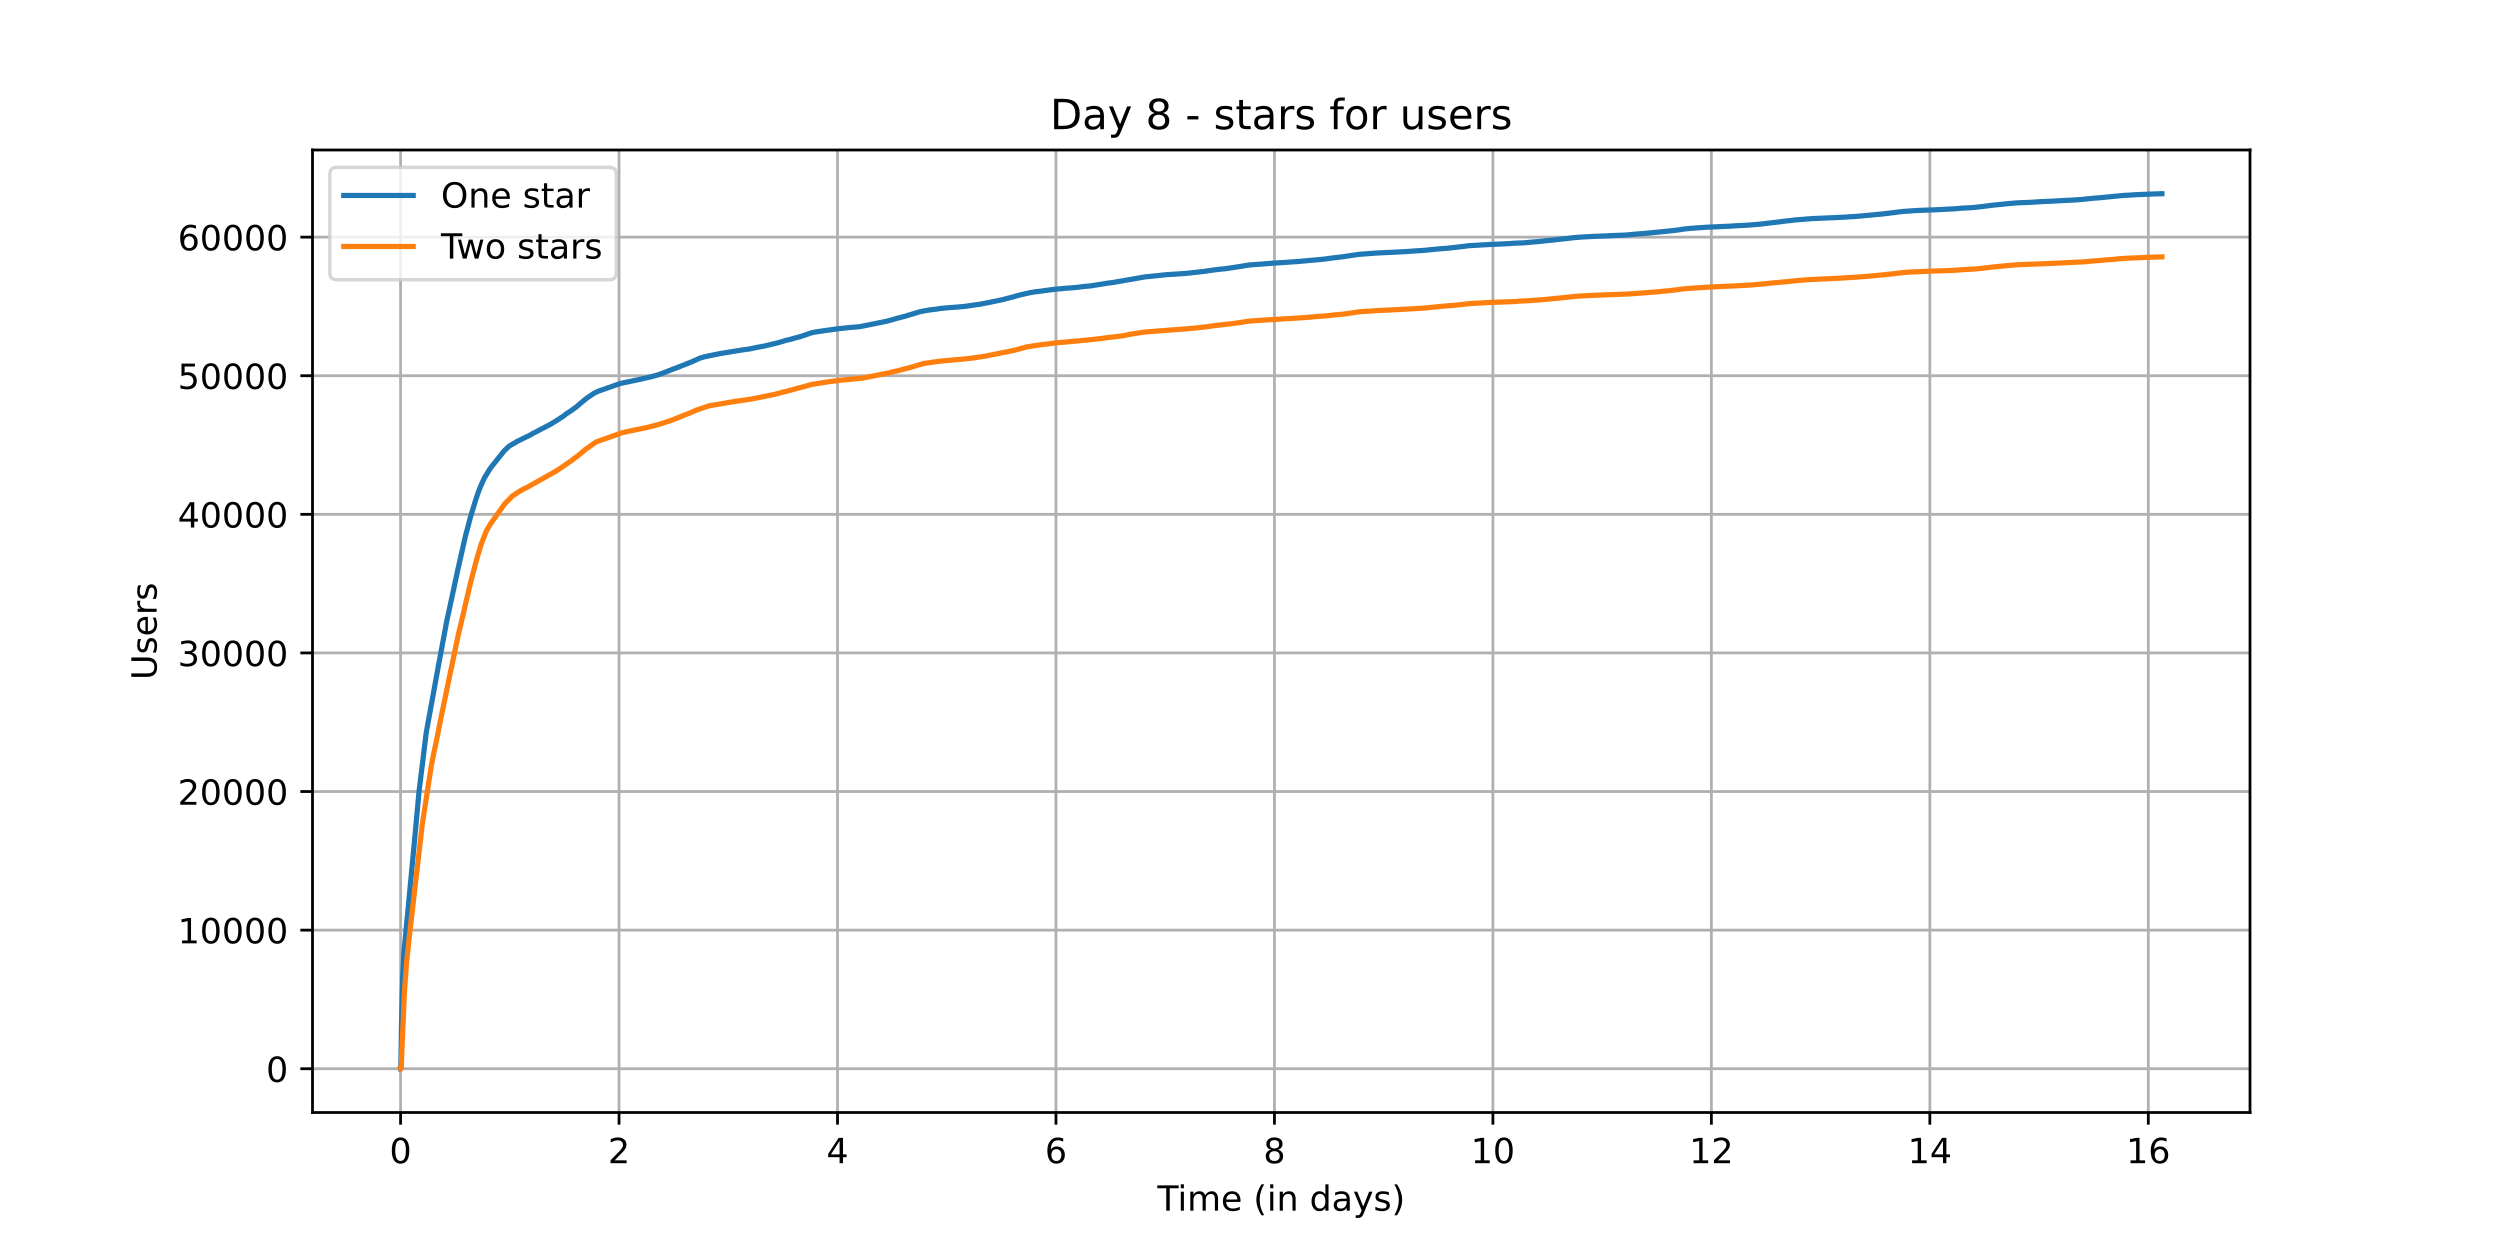 <?xml version="1.0" encoding="utf-8" standalone="no"?>
<!DOCTYPE svg PUBLIC "-//W3C//DTD SVG 1.1//EN"
  "http://www.w3.org/Graphics/SVG/1.1/DTD/svg11.dtd">
<!-- Created with matplotlib (https://matplotlib.org/) -->
<svg height="360pt" version="1.1" viewBox="0 0 720 360" width="720pt" xmlns="http://www.w3.org/2000/svg" xmlns:xlink="http://www.w3.org/1999/xlink">
 <defs>
  <style type="text/css">*{stroke-linecap:butt;stroke-linejoin:round;}</style>
 </defs>
 <g id="figure_1">
  <g id="patch_1">
   <path d="M 0 360 
L 720 360 
L 720 0 
L 0 0 
z
" style="fill:#ffffff;"/>
  </g>
  <g id="axes_1">
   <g id="patch_2">
    <path d="M 90 320.4 
L 648 320.4 
L 648 43.2 
L 90 43.2 
z
" style="fill:#ffffff;"/>
   </g>
   <g id="matplotlib.axis_1">
    <g id="xtick_1">
     <g id="line2d_1">
      <path clip-path="url(#p851e9dc8bd)" d="M 115.364 320.4 
L 115.364 43.2 
" style="fill:none;stroke:#b0b0b0;stroke-linecap:square;stroke-width:0.8;"/>
     </g>
     <g id="line2d_2">
      <defs>
       <path d="M 0 0 
L 0 3.5 
" id="mb0fa46ca83" style="stroke:#000000;stroke-width:0.8;"/>
      </defs>
      <g>
       <use style="stroke:#000000;stroke-width:0.8;" x="115.364" xlink:href="#mb0fa46ca83" y="320.4"/>
      </g>
     </g>
     <g id="text_1">
      <!-- 0 -->
      <g transform="translate(112.182 334.998)scale(0.1 -0.1)">
       <defs>
        <path d="M 31.781 66.406 
Q 24.172 66.406 20.328 58.906 
Q 16.5 51.422 16.5 36.375 
Q 16.5 21.391 20.328 13.891 
Q 24.172 6.391 31.781 6.391 
Q 39.453 6.391 43.281 13.891 
Q 47.125 21.391 47.125 36.375 
Q 47.125 51.422 43.281 58.906 
Q 39.453 66.406 31.781 66.406 
z
M 31.781 74.219 
Q 44.047 74.219 50.516 64.516 
Q 56.984 54.828 56.984 36.375 
Q 56.984 17.969 50.516 8.266 
Q 44.047 -1.422 31.781 -1.422 
Q 19.531 -1.422 13.062 8.266 
Q 6.594 17.969 6.594 36.375 
Q 6.594 54.828 13.062 64.516 
Q 19.531 74.219 31.781 74.219 
z
" id="DejaVuSans-48"/>
       </defs>
       <use xlink:href="#DejaVuSans-48"/>
      </g>
     </g>
    </g>
    <g id="xtick_2">
     <g id="line2d_3">
      <path clip-path="url(#p851e9dc8bd)" d="M 178.283 320.4 
L 178.283 43.2 
" style="fill:none;stroke:#b0b0b0;stroke-linecap:square;stroke-width:0.8;"/>
     </g>
     <g id="line2d_4">
      <g>
       <use style="stroke:#000000;stroke-width:0.8;" x="178.283" xlink:href="#mb0fa46ca83" y="320.4"/>
      </g>
     </g>
     <g id="text_2">
      <!-- 2 -->
      <g transform="translate(175.101 334.998)scale(0.1 -0.1)">
       <defs>
        <path d="M 19.188 8.297 
L 53.609 8.297 
L 53.609 0 
L 7.328 0 
L 7.328 8.297 
Q 12.938 14.109 22.625 23.891 
Q 32.328 33.688 34.812 36.531 
Q 39.547 41.844 41.422 45.531 
Q 43.312 49.219 43.312 52.781 
Q 43.312 58.594 39.234 62.25 
Q 35.156 65.922 28.609 65.922 
Q 23.969 65.922 18.812 64.312 
Q 13.672 62.703 7.812 59.422 
L 7.812 69.391 
Q 13.766 71.781 18.938 73 
Q 24.125 74.219 28.422 74.219 
Q 39.75 74.219 46.484 68.547 
Q 53.219 62.891 53.219 53.422 
Q 53.219 48.922 51.531 44.891 
Q 49.859 40.875 45.406 35.406 
Q 44.188 33.984 37.641 27.219 
Q 31.109 20.453 19.188 8.297 
z
" id="DejaVuSans-50"/>
       </defs>
       <use xlink:href="#DejaVuSans-50"/>
      </g>
     </g>
    </g>
    <g id="xtick_3">
     <g id="line2d_5">
      <path clip-path="url(#p851e9dc8bd)" d="M 241.202 320.4 
L 241.202 43.2 
" style="fill:none;stroke:#b0b0b0;stroke-linecap:square;stroke-width:0.8;"/>
     </g>
     <g id="line2d_6">
      <g>
       <use style="stroke:#000000;stroke-width:0.8;" x="241.202" xlink:href="#mb0fa46ca83" y="320.4"/>
      </g>
     </g>
     <g id="text_3">
      <!-- 4 -->
      <g transform="translate(238.02 334.998)scale(0.1 -0.1)">
       <defs>
        <path d="M 37.797 64.312 
L 12.891 25.391 
L 37.797 25.391 
z
M 35.203 72.906 
L 47.609 72.906 
L 47.609 25.391 
L 58.016 25.391 
L 58.016 17.188 
L 47.609 17.188 
L 47.609 0 
L 37.797 0 
L 37.797 17.188 
L 4.891 17.188 
L 4.891 26.703 
z
" id="DejaVuSans-52"/>
       </defs>
       <use xlink:href="#DejaVuSans-52"/>
      </g>
     </g>
    </g>
    <g id="xtick_4">
     <g id="line2d_7">
      <path clip-path="url(#p851e9dc8bd)" d="M 304.12 320.4 
L 304.12 43.2 
" style="fill:none;stroke:#b0b0b0;stroke-linecap:square;stroke-width:0.8;"/>
     </g>
     <g id="line2d_8">
      <g>
       <use style="stroke:#000000;stroke-width:0.8;" x="304.12" xlink:href="#mb0fa46ca83" y="320.4"/>
      </g>
     </g>
     <g id="text_4">
      <!-- 6 -->
      <g transform="translate(300.939 334.998)scale(0.1 -0.1)">
       <defs>
        <path d="M 33.016 40.375 
Q 26.375 40.375 22.484 35.828 
Q 18.609 31.297 18.609 23.391 
Q 18.609 15.531 22.484 10.953 
Q 26.375 6.391 33.016 6.391 
Q 39.656 6.391 43.531 10.953 
Q 47.406 15.531 47.406 23.391 
Q 47.406 31.297 43.531 35.828 
Q 39.656 40.375 33.016 40.375 
z
M 52.594 71.297 
L 52.594 62.312 
Q 48.875 64.062 45.094 64.984 
Q 41.312 65.922 37.594 65.922 
Q 27.828 65.922 22.672 59.328 
Q 17.531 52.734 16.797 39.406 
Q 19.672 43.656 24.016 45.922 
Q 28.375 48.188 33.594 48.188 
Q 44.578 48.188 50.953 41.516 
Q 57.328 34.859 57.328 23.391 
Q 57.328 12.156 50.688 5.359 
Q 44.047 -1.422 33.016 -1.422 
Q 20.359 -1.422 13.672 8.266 
Q 6.984 17.969 6.984 36.375 
Q 6.984 53.656 15.188 63.938 
Q 23.391 74.219 37.203 74.219 
Q 40.922 74.219 44.703 73.484 
Q 48.484 72.75 52.594 71.297 
z
" id="DejaVuSans-54"/>
       </defs>
       <use xlink:href="#DejaVuSans-54"/>
      </g>
     </g>
    </g>
    <g id="xtick_5">
     <g id="line2d_9">
      <path clip-path="url(#p851e9dc8bd)" d="M 367.039 320.4 
L 367.039 43.2 
" style="fill:none;stroke:#b0b0b0;stroke-linecap:square;stroke-width:0.8;"/>
     </g>
     <g id="line2d_10">
      <g>
       <use style="stroke:#000000;stroke-width:0.8;" x="367.039" xlink:href="#mb0fa46ca83" y="320.4"/>
      </g>
     </g>
     <g id="text_5">
      <!-- 8 -->
      <g transform="translate(363.858 334.998)scale(0.1 -0.1)">
       <defs>
        <path d="M 31.781 34.625 
Q 24.75 34.625 20.719 30.859 
Q 16.703 27.094 16.703 20.516 
Q 16.703 13.922 20.719 10.156 
Q 24.75 6.391 31.781 6.391 
Q 38.812 6.391 42.859 10.172 
Q 46.922 13.969 46.922 20.516 
Q 46.922 27.094 42.891 30.859 
Q 38.875 34.625 31.781 34.625 
z
M 21.922 38.812 
Q 15.578 40.375 12.031 44.719 
Q 8.5 49.078 8.5 55.328 
Q 8.5 64.062 14.719 69.141 
Q 20.953 74.219 31.781 74.219 
Q 42.672 74.219 48.875 69.141 
Q 55.078 64.062 55.078 55.328 
Q 55.078 49.078 51.531 44.719 
Q 48 40.375 41.703 38.812 
Q 48.828 37.156 52.797 32.312 
Q 56.781 27.484 56.781 20.516 
Q 56.781 9.906 50.312 4.234 
Q 43.844 -1.422 31.781 -1.422 
Q 19.734 -1.422 13.25 4.234 
Q 6.781 9.906 6.781 20.516 
Q 6.781 27.484 10.781 32.312 
Q 14.797 37.156 21.922 38.812 
z
M 18.312 54.391 
Q 18.312 48.734 21.844 45.562 
Q 25.391 42.391 31.781 42.391 
Q 38.141 42.391 41.719 45.562 
Q 45.312 48.734 45.312 54.391 
Q 45.312 60.062 41.719 63.234 
Q 38.141 66.406 31.781 66.406 
Q 25.391 66.406 21.844 63.234 
Q 18.312 60.062 18.312 54.391 
z
" id="DejaVuSans-56"/>
       </defs>
       <use xlink:href="#DejaVuSans-56"/>
      </g>
     </g>
    </g>
    <g id="xtick_6">
     <g id="line2d_11">
      <path clip-path="url(#p851e9dc8bd)" d="M 429.958 320.4 
L 429.958 43.2 
" style="fill:none;stroke:#b0b0b0;stroke-linecap:square;stroke-width:0.8;"/>
     </g>
     <g id="line2d_12">
      <g>
       <use style="stroke:#000000;stroke-width:0.8;" x="429.958" xlink:href="#mb0fa46ca83" y="320.4"/>
      </g>
     </g>
     <g id="text_6">
      <!-- 10 -->
      <g transform="translate(423.596 334.998)scale(0.1 -0.1)">
       <defs>
        <path d="M 12.406 8.297 
L 28.516 8.297 
L 28.516 63.922 
L 10.984 60.406 
L 10.984 69.391 
L 28.422 72.906 
L 38.281 72.906 
L 38.281 8.297 
L 54.391 8.297 
L 54.391 0 
L 12.406 0 
z
" id="DejaVuSans-49"/>
       </defs>
       <use xlink:href="#DejaVuSans-49"/>
       <use x="63.623" xlink:href="#DejaVuSans-48"/>
      </g>
     </g>
    </g>
    <g id="xtick_7">
     <g id="line2d_13">
      <path clip-path="url(#p851e9dc8bd)" d="M 492.877 320.4 
L 492.877 43.2 
" style="fill:none;stroke:#b0b0b0;stroke-linecap:square;stroke-width:0.8;"/>
     </g>
     <g id="line2d_14">
      <g>
       <use style="stroke:#000000;stroke-width:0.8;" x="492.877" xlink:href="#mb0fa46ca83" y="320.4"/>
      </g>
     </g>
     <g id="text_7">
      <!-- 12 -->
      <g transform="translate(486.515 334.998)scale(0.1 -0.1)">
       <use xlink:href="#DejaVuSans-49"/>
       <use x="63.623" xlink:href="#DejaVuSans-50"/>
      </g>
     </g>
    </g>
    <g id="xtick_8">
     <g id="line2d_15">
      <path clip-path="url(#p851e9dc8bd)" d="M 555.796 320.4 
L 555.796 43.2 
" style="fill:none;stroke:#b0b0b0;stroke-linecap:square;stroke-width:0.8;"/>
     </g>
     <g id="line2d_16">
      <g>
       <use style="stroke:#000000;stroke-width:0.8;" x="555.796" xlink:href="#mb0fa46ca83" y="320.4"/>
      </g>
     </g>
     <g id="text_8">
      <!-- 14 -->
      <g transform="translate(549.434 334.998)scale(0.1 -0.1)">
       <use xlink:href="#DejaVuSans-49"/>
       <use x="63.623" xlink:href="#DejaVuSans-52"/>
      </g>
     </g>
    </g>
    <g id="xtick_9">
     <g id="line2d_17">
      <path clip-path="url(#p851e9dc8bd)" d="M 618.715 320.4 
L 618.715 43.2 
" style="fill:none;stroke:#b0b0b0;stroke-linecap:square;stroke-width:0.8;"/>
     </g>
     <g id="line2d_18">
      <g>
       <use style="stroke:#000000;stroke-width:0.8;" x="618.715" xlink:href="#mb0fa46ca83" y="320.4"/>
      </g>
     </g>
     <g id="text_9">
      <!-- 16 -->
      <g transform="translate(612.353 334.998)scale(0.1 -0.1)">
       <use xlink:href="#DejaVuSans-49"/>
       <use x="63.623" xlink:href="#DejaVuSans-54"/>
      </g>
     </g>
    </g>
    <g id="text_10">
     <!-- Time (in days) -->
     <g transform="translate(333.327 348.677)scale(0.1 -0.1)">
      <defs>
       <path d="M -0.297 72.906 
L 61.375 72.906 
L 61.375 64.594 
L 35.5 64.594 
L 35.5 0 
L 25.594 0 
L 25.594 64.594 
L -0.297 64.594 
z
" id="DejaVuSans-84"/>
       <path d="M 9.422 54.688 
L 18.406 54.688 
L 18.406 0 
L 9.422 0 
z
M 9.422 75.984 
L 18.406 75.984 
L 18.406 64.594 
L 9.422 64.594 
z
" id="DejaVuSans-105"/>
       <path d="M 52 44.188 
Q 55.375 50.25 60.062 53.125 
Q 64.75 56 71.094 56 
Q 79.641 56 84.281 50.016 
Q 88.922 44.047 88.922 33.016 
L 88.922 0 
L 79.891 0 
L 79.891 32.719 
Q 79.891 40.578 77.094 44.375 
Q 74.312 48.188 68.609 48.188 
Q 61.625 48.188 57.562 43.547 
Q 53.516 38.922 53.516 30.906 
L 53.516 0 
L 44.484 0 
L 44.484 32.719 
Q 44.484 40.625 41.703 44.406 
Q 38.922 48.188 33.109 48.188 
Q 26.219 48.188 22.156 43.531 
Q 18.109 38.875 18.109 30.906 
L 18.109 0 
L 9.078 0 
L 9.078 54.688 
L 18.109 54.688 
L 18.109 46.188 
Q 21.188 51.219 25.484 53.609 
Q 29.781 56 35.688 56 
Q 41.656 56 45.828 52.969 
Q 50 49.953 52 44.188 
z
" id="DejaVuSans-109"/>
       <path d="M 56.203 29.594 
L 56.203 25.203 
L 14.891 25.203 
Q 15.484 15.922 20.484 11.062 
Q 25.484 6.203 34.422 6.203 
Q 39.594 6.203 44.453 7.469 
Q 49.312 8.734 54.109 11.281 
L 54.109 2.781 
Q 49.266 0.734 44.188 -0.344 
Q 39.109 -1.422 33.891 -1.422 
Q 20.797 -1.422 13.156 6.188 
Q 5.516 13.812 5.516 26.812 
Q 5.516 40.234 12.766 48.109 
Q 20.016 56 32.328 56 
Q 43.359 56 49.781 48.891 
Q 56.203 41.797 56.203 29.594 
z
M 47.219 32.234 
Q 47.125 39.594 43.094 43.984 
Q 39.062 48.391 32.422 48.391 
Q 24.906 48.391 20.391 44.141 
Q 15.875 39.891 15.188 32.172 
z
" id="DejaVuSans-101"/>
       <path id="DejaVuSans-32"/>
       <path d="M 31 75.875 
Q 24.469 64.656 21.281 53.656 
Q 18.109 42.672 18.109 31.391 
Q 18.109 20.125 21.312 9.062 
Q 24.516 -2 31 -13.188 
L 23.188 -13.188 
Q 15.875 -1.703 12.234 9.375 
Q 8.594 20.453 8.594 31.391 
Q 8.594 42.281 12.203 53.312 
Q 15.828 64.359 23.188 75.875 
z
" id="DejaVuSans-40"/>
       <path d="M 54.891 33.016 
L 54.891 0 
L 45.906 0 
L 45.906 32.719 
Q 45.906 40.484 42.875 44.328 
Q 39.844 48.188 33.797 48.188 
Q 26.516 48.188 22.312 43.547 
Q 18.109 38.922 18.109 30.906 
L 18.109 0 
L 9.078 0 
L 9.078 54.688 
L 18.109 54.688 
L 18.109 46.188 
Q 21.344 51.125 25.703 53.562 
Q 30.078 56 35.797 56 
Q 45.219 56 50.047 50.172 
Q 54.891 44.344 54.891 33.016 
z
" id="DejaVuSans-110"/>
       <path d="M 45.406 46.391 
L 45.406 75.984 
L 54.391 75.984 
L 54.391 0 
L 45.406 0 
L 45.406 8.203 
Q 42.578 3.328 38.25 0.953 
Q 33.938 -1.422 27.875 -1.422 
Q 17.969 -1.422 11.734 6.484 
Q 5.516 14.406 5.516 27.297 
Q 5.516 40.188 11.734 48.094 
Q 17.969 56 27.875 56 
Q 33.938 56 38.25 53.625 
Q 42.578 51.266 45.406 46.391 
z
M 14.797 27.297 
Q 14.797 17.391 18.875 11.75 
Q 22.953 6.109 30.078 6.109 
Q 37.203 6.109 41.297 11.75 
Q 45.406 17.391 45.406 27.297 
Q 45.406 37.203 41.297 42.844 
Q 37.203 48.484 30.078 48.484 
Q 22.953 48.484 18.875 42.844 
Q 14.797 37.203 14.797 27.297 
z
" id="DejaVuSans-100"/>
       <path d="M 34.281 27.484 
Q 23.391 27.484 19.188 25 
Q 14.984 22.516 14.984 16.5 
Q 14.984 11.719 18.141 8.906 
Q 21.297 6.109 26.703 6.109 
Q 34.188 6.109 38.703 11.406 
Q 43.219 16.703 43.219 25.484 
L 43.219 27.484 
z
M 52.203 31.203 
L 52.203 0 
L 43.219 0 
L 43.219 8.297 
Q 40.141 3.328 35.547 0.953 
Q 30.953 -1.422 24.312 -1.422 
Q 15.922 -1.422 10.953 3.297 
Q 6 8.016 6 15.922 
Q 6 25.141 12.172 29.828 
Q 18.359 34.516 30.609 34.516 
L 43.219 34.516 
L 43.219 35.406 
Q 43.219 41.609 39.141 45 
Q 35.062 48.391 27.688 48.391 
Q 23 48.391 18.547 47.266 
Q 14.109 46.141 10.016 43.891 
L 10.016 52.203 
Q 14.938 54.109 19.578 55.047 
Q 24.219 56 28.609 56 
Q 40.484 56 46.344 49.844 
Q 52.203 43.703 52.203 31.203 
z
" id="DejaVuSans-97"/>
       <path d="M 32.172 -5.078 
Q 28.375 -14.844 24.75 -17.812 
Q 21.141 -20.797 15.094 -20.797 
L 7.906 -20.797 
L 7.906 -13.281 
L 13.188 -13.281 
Q 16.891 -13.281 18.938 -11.516 
Q 21 -9.766 23.484 -3.219 
L 25.094 0.875 
L 2.984 54.688 
L 12.5 54.688 
L 29.594 11.922 
L 46.688 54.688 
L 56.203 54.688 
z
" id="DejaVuSans-121"/>
       <path d="M 44.281 53.078 
L 44.281 44.578 
Q 40.484 46.531 36.375 47.5 
Q 32.281 48.484 27.875 48.484 
Q 21.188 48.484 17.844 46.438 
Q 14.5 44.391 14.5 40.281 
Q 14.5 37.156 16.891 35.375 
Q 19.281 33.594 26.516 31.984 
L 29.594 31.297 
Q 39.156 29.25 43.188 25.516 
Q 47.219 21.781 47.219 15.094 
Q 47.219 7.469 41.188 3.016 
Q 35.156 -1.422 24.609 -1.422 
Q 20.219 -1.422 15.453 -0.562 
Q 10.688 0.297 5.422 2 
L 5.422 11.281 
Q 10.406 8.688 15.234 7.391 
Q 20.062 6.109 24.812 6.109 
Q 31.156 6.109 34.562 8.281 
Q 37.984 10.453 37.984 14.406 
Q 37.984 18.062 35.516 20.016 
Q 33.062 21.969 24.703 23.781 
L 21.578 24.516 
Q 13.234 26.266 9.516 29.906 
Q 5.812 33.547 5.812 39.891 
Q 5.812 47.609 11.281 51.797 
Q 16.75 56 26.812 56 
Q 31.781 56 36.172 55.266 
Q 40.578 54.547 44.281 53.078 
z
" id="DejaVuSans-115"/>
       <path d="M 8.016 75.875 
L 15.828 75.875 
Q 23.141 64.359 26.781 53.312 
Q 30.422 42.281 30.422 31.391 
Q 30.422 20.453 26.781 9.375 
Q 23.141 -1.703 15.828 -13.188 
L 8.016 -13.188 
Q 14.5 -2 17.703 9.062 
Q 20.906 20.125 20.906 31.391 
Q 20.906 42.672 17.703 53.656 
Q 14.5 64.656 8.016 75.875 
z
" id="DejaVuSans-41"/>
      </defs>
      <use xlink:href="#DejaVuSans-84"/>
      <use x="57.959" xlink:href="#DejaVuSans-105"/>
      <use x="85.742" xlink:href="#DejaVuSans-109"/>
      <use x="183.154" xlink:href="#DejaVuSans-101"/>
      <use x="244.678" xlink:href="#DejaVuSans-32"/>
      <use x="276.465" xlink:href="#DejaVuSans-40"/>
      <use x="315.479" xlink:href="#DejaVuSans-105"/>
      <use x="343.262" xlink:href="#DejaVuSans-110"/>
      <use x="406.641" xlink:href="#DejaVuSans-32"/>
      <use x="438.428" xlink:href="#DejaVuSans-100"/>
      <use x="501.904" xlink:href="#DejaVuSans-97"/>
      <use x="563.184" xlink:href="#DejaVuSans-121"/>
      <use x="622.363" xlink:href="#DejaVuSans-115"/>
      <use x="674.463" xlink:href="#DejaVuSans-41"/>
     </g>
    </g>
   </g>
   <g id="matplotlib.axis_2">
    <g id="ytick_1">
     <g id="line2d_19">
      <path clip-path="url(#p851e9dc8bd)" d="M 90 307.8 
L 648 307.8 
" style="fill:none;stroke:#b0b0b0;stroke-linecap:square;stroke-width:0.8;"/>
     </g>
     <g id="line2d_20">
      <defs>
       <path d="M 0 0 
L -3.5 0 
" id="me313f785b6" style="stroke:#000000;stroke-width:0.8;"/>
      </defs>
      <g>
       <use style="stroke:#000000;stroke-width:0.8;" x="90" xlink:href="#me313f785b6" y="307.8"/>
      </g>
     </g>
     <g id="text_11">
      <!-- 0 -->
      <g transform="translate(76.638 311.599)scale(0.1 -0.1)">
       <use xlink:href="#DejaVuSans-48"/>
      </g>
     </g>
    </g>
    <g id="ytick_2">
     <g id="line2d_21">
      <path clip-path="url(#p851e9dc8bd)" d="M 90 267.883 
L 648 267.883 
" style="fill:none;stroke:#b0b0b0;stroke-linecap:square;stroke-width:0.8;"/>
     </g>
     <g id="line2d_22">
      <g>
       <use style="stroke:#000000;stroke-width:0.8;" x="90" xlink:href="#me313f785b6" y="267.883"/>
      </g>
     </g>
     <g id="text_12">
      <!-- 10000 -->
      <g transform="translate(51.188 271.682)scale(0.1 -0.1)">
       <use xlink:href="#DejaVuSans-49"/>
       <use x="63.623" xlink:href="#DejaVuSans-48"/>
       <use x="127.246" xlink:href="#DejaVuSans-48"/>
       <use x="190.869" xlink:href="#DejaVuSans-48"/>
       <use x="254.492" xlink:href="#DejaVuSans-48"/>
      </g>
     </g>
    </g>
    <g id="ytick_3">
     <g id="line2d_23">
      <path clip-path="url(#p851e9dc8bd)" d="M 90 227.966 
L 648 227.966 
" style="fill:none;stroke:#b0b0b0;stroke-linecap:square;stroke-width:0.8;"/>
     </g>
     <g id="line2d_24">
      <g>
       <use style="stroke:#000000;stroke-width:0.8;" x="90" xlink:href="#me313f785b6" y="227.966"/>
      </g>
     </g>
     <g id="text_13">
      <!-- 20000 -->
      <g transform="translate(51.188 231.765)scale(0.1 -0.1)">
       <use xlink:href="#DejaVuSans-50"/>
       <use x="63.623" xlink:href="#DejaVuSans-48"/>
       <use x="127.246" xlink:href="#DejaVuSans-48"/>
       <use x="190.869" xlink:href="#DejaVuSans-48"/>
       <use x="254.492" xlink:href="#DejaVuSans-48"/>
      </g>
     </g>
    </g>
    <g id="ytick_4">
     <g id="line2d_25">
      <path clip-path="url(#p851e9dc8bd)" d="M 90 188.049 
L 648 188.049 
" style="fill:none;stroke:#b0b0b0;stroke-linecap:square;stroke-width:0.8;"/>
     </g>
     <g id="line2d_26">
      <g>
       <use style="stroke:#000000;stroke-width:0.8;" x="90" xlink:href="#me313f785b6" y="188.049"/>
      </g>
     </g>
     <g id="text_14">
      <!-- 30000 -->
      <g transform="translate(51.188 191.848)scale(0.1 -0.1)">
       <defs>
        <path d="M 40.578 39.312 
Q 47.656 37.797 51.625 33 
Q 55.609 28.219 55.609 21.188 
Q 55.609 10.406 48.188 4.484 
Q 40.766 -1.422 27.094 -1.422 
Q 22.516 -1.422 17.656 -0.516 
Q 12.797 0.391 7.625 2.203 
L 7.625 11.719 
Q 11.719 9.328 16.594 8.109 
Q 21.484 6.891 26.812 6.891 
Q 36.078 6.891 40.938 10.547 
Q 45.797 14.203 45.797 21.188 
Q 45.797 27.641 41.281 31.266 
Q 36.766 34.906 28.719 34.906 
L 20.219 34.906 
L 20.219 43.016 
L 29.109 43.016 
Q 36.375 43.016 40.234 45.922 
Q 44.094 48.828 44.094 54.297 
Q 44.094 59.906 40.109 62.906 
Q 36.141 65.922 28.719 65.922 
Q 24.656 65.922 20.016 65.031 
Q 15.375 64.156 9.812 62.312 
L 9.812 71.094 
Q 15.438 72.656 20.344 73.438 
Q 25.25 74.219 29.594 74.219 
Q 40.828 74.219 47.359 69.109 
Q 53.906 64.016 53.906 55.328 
Q 53.906 49.266 50.438 45.094 
Q 46.969 40.922 40.578 39.312 
z
" id="DejaVuSans-51"/>
       </defs>
       <use xlink:href="#DejaVuSans-51"/>
       <use x="63.623" xlink:href="#DejaVuSans-48"/>
       <use x="127.246" xlink:href="#DejaVuSans-48"/>
       <use x="190.869" xlink:href="#DejaVuSans-48"/>
       <use x="254.492" xlink:href="#DejaVuSans-48"/>
      </g>
     </g>
    </g>
    <g id="ytick_5">
     <g id="line2d_27">
      <path clip-path="url(#p851e9dc8bd)" d="M 90 148.132 
L 648 148.132 
" style="fill:none;stroke:#b0b0b0;stroke-linecap:square;stroke-width:0.8;"/>
     </g>
     <g id="line2d_28">
      <g>
       <use style="stroke:#000000;stroke-width:0.8;" x="90" xlink:href="#me313f785b6" y="148.132"/>
      </g>
     </g>
     <g id="text_15">
      <!-- 40000 -->
      <g transform="translate(51.188 151.931)scale(0.1 -0.1)">
       <use xlink:href="#DejaVuSans-52"/>
       <use x="63.623" xlink:href="#DejaVuSans-48"/>
       <use x="127.246" xlink:href="#DejaVuSans-48"/>
       <use x="190.869" xlink:href="#DejaVuSans-48"/>
       <use x="254.492" xlink:href="#DejaVuSans-48"/>
      </g>
     </g>
    </g>
    <g id="ytick_6">
     <g id="line2d_29">
      <path clip-path="url(#p851e9dc8bd)" d="M 90 108.215 
L 648 108.215 
" style="fill:none;stroke:#b0b0b0;stroke-linecap:square;stroke-width:0.8;"/>
     </g>
     <g id="line2d_30">
      <g>
       <use style="stroke:#000000;stroke-width:0.8;" x="90" xlink:href="#me313f785b6" y="108.215"/>
      </g>
     </g>
     <g id="text_16">
      <!-- 50000 -->
      <g transform="translate(51.188 112.014)scale(0.1 -0.1)">
       <defs>
        <path d="M 10.797 72.906 
L 49.516 72.906 
L 49.516 64.594 
L 19.828 64.594 
L 19.828 46.734 
Q 21.969 47.469 24.109 47.828 
Q 26.266 48.188 28.422 48.188 
Q 40.625 48.188 47.75 41.5 
Q 54.891 34.812 54.891 23.391 
Q 54.891 11.625 47.562 5.094 
Q 40.234 -1.422 26.906 -1.422 
Q 22.312 -1.422 17.547 -0.641 
Q 12.797 0.141 7.719 1.703 
L 7.719 11.625 
Q 12.109 9.234 16.797 8.062 
Q 21.484 6.891 26.703 6.891 
Q 35.156 6.891 40.078 11.328 
Q 45.016 15.766 45.016 23.391 
Q 45.016 31 40.078 35.438 
Q 35.156 39.891 26.703 39.891 
Q 22.75 39.891 18.812 39.016 
Q 14.891 38.141 10.797 36.281 
z
" id="DejaVuSans-53"/>
       </defs>
       <use xlink:href="#DejaVuSans-53"/>
       <use x="63.623" xlink:href="#DejaVuSans-48"/>
       <use x="127.246" xlink:href="#DejaVuSans-48"/>
       <use x="190.869" xlink:href="#DejaVuSans-48"/>
       <use x="254.492" xlink:href="#DejaVuSans-48"/>
      </g>
     </g>
    </g>
    <g id="ytick_7">
     <g id="line2d_31">
      <path clip-path="url(#p851e9dc8bd)" d="M 90 68.298 
L 648 68.298 
" style="fill:none;stroke:#b0b0b0;stroke-linecap:square;stroke-width:0.8;"/>
     </g>
     <g id="line2d_32">
      <g>
       <use style="stroke:#000000;stroke-width:0.8;" x="90" xlink:href="#me313f785b6" y="68.298"/>
      </g>
     </g>
     <g id="text_17">
      <!-- 60000 -->
      <g transform="translate(51.188 72.097)scale(0.1 -0.1)">
       <use xlink:href="#DejaVuSans-54"/>
       <use x="63.623" xlink:href="#DejaVuSans-48"/>
       <use x="127.246" xlink:href="#DejaVuSans-48"/>
       <use x="190.869" xlink:href="#DejaVuSans-48"/>
       <use x="254.492" xlink:href="#DejaVuSans-48"/>
      </g>
     </g>
    </g>
    <g id="text_18">
     <!-- Users -->
     <g transform="translate(45.108 195.801)rotate(-90)scale(0.1 -0.1)">
      <defs>
       <path d="M 8.688 72.906 
L 18.609 72.906 
L 18.609 28.609 
Q 18.609 16.891 22.844 11.734 
Q 27.094 6.594 36.625 6.594 
Q 46.094 6.594 50.344 11.734 
Q 54.594 16.891 54.594 28.609 
L 54.594 72.906 
L 64.5 72.906 
L 64.5 27.391 
Q 64.5 13.141 57.438 5.859 
Q 50.391 -1.422 36.625 -1.422 
Q 22.797 -1.422 15.734 5.859 
Q 8.688 13.141 8.688 27.391 
z
" id="DejaVuSans-85"/>
       <path d="M 41.109 46.297 
Q 39.594 47.172 37.812 47.578 
Q 36.031 48 33.891 48 
Q 26.266 48 22.188 43.047 
Q 18.109 38.094 18.109 28.812 
L 18.109 0 
L 9.078 0 
L 9.078 54.688 
L 18.109 54.688 
L 18.109 46.188 
Q 20.953 51.172 25.484 53.578 
Q 30.031 56 36.531 56 
Q 37.453 56 38.578 55.875 
Q 39.703 55.766 41.062 55.516 
z
" id="DejaVuSans-114"/>
      </defs>
      <use xlink:href="#DejaVuSans-85"/>
      <use x="73.193" xlink:href="#DejaVuSans-115"/>
      <use x="125.293" xlink:href="#DejaVuSans-101"/>
      <use x="186.816" xlink:href="#DejaVuSans-114"/>
      <use x="227.93" xlink:href="#DejaVuSans-115"/>
     </g>
    </g>
   </g>
   <g id="line2d_33">
    <path clip-path="url(#p851e9dc8bd)" d="M 115.364 307.8 
L 115.403 307.792 
L 115.447 307.189 
L 115.641 294.827 
L 115.966 281.335 
L 116.313 274.549 
L 117.048 266.658 
L 117.417 262.977 
L 119.347 242.496 
L 120.694 227.806 
L 122.752 211.041 
L 126.433 190.815 
L 126.91 188.312 
L 127.538 184.9 
L 127.884 183.103 
L 128.599 179.211 
L 129.205 176.413 
L 131.956 163.612 
L 134.122 154.076 
L 134.815 151.521 
L 135.443 149.094 
L 135.725 148.136 
L 136.266 146.368 
L 136.959 144.112 
L 137.695 141.893 
L 138.54 139.741 
L 139.557 137.546 
L 139.774 137.199 
L 141.03 135.139 
L 141.507 134.48 
L 145.167 129.886 
L 145.362 129.71 
L 145.622 129.447 
L 146.574 128.549 
L 146.791 128.409 
L 147.31 128.074 
L 147.635 127.906 
L 148.046 127.675 
L 148.328 127.519 
L 148.869 127.16 
L 149.237 126.98 
L 150.233 126.513 
L 150.536 126.333 
L 152.095 125.591 
L 152.311 125.495 
L 152.701 125.272 
L 152.918 125.168 
L 153.351 124.892 
L 153.719 124.705 
L 158.092 122.429 
L 158.418 122.266 
L 158.852 122.006 
L 161.018 120.673 
L 161.429 120.374 
L 161.603 120.27 
L 162.057 119.995 
L 162.62 119.571 
L 163.01 119.248 
L 164.028 118.573 
L 164.33 118.394 
L 164.677 118.15 
L 165.544 117.496 
L 166.215 117.025 
L 166.453 116.773 
L 168.099 115.392 
L 168.619 114.981 
L 168.987 114.674 
L 171.023 113.296 
L 171.868 112.865 
L 172.712 112.514 
L 173.059 112.406 
L 178.732 110.41 
L 179.274 110.303 
L 183.876 109.337 
L 184.615 109.181 
L 185.048 109.077 
L 185.416 108.993 
L 187.69 108.466 
L 187.928 108.395 
L 189.336 107.995 
L 190.137 107.752 
L 193.627 106.387 
L 193.887 106.287 
L 194.537 106.055 
L 199.237 104.199 
L 199.562 104.048 
L 200.819 103.473 
L 201.687 103.114 
L 203.073 102.714 
L 207.406 101.82 
L 207.623 101.792 
L 208.251 101.685 
L 212.884 100.934 
L 213.491 100.826 
L 215.959 100.479 
L 216.479 100.375 
L 217.28 100.196 
L 217.756 100.092 
L 218.384 99.98 
L 218.968 99.872 
L 219.579 99.757 
L 220.186 99.649 
L 223.304 98.898 
L 223.78 98.795 
L 225.122 98.407 
L 225.49 98.308 
L 226.161 98.06 
L 226.616 97.952 
L 227.287 97.825 
L 228.413 97.509 
L 229.777 97.122 
L 230.254 97.018 
L 233.676 95.865 
L 234.131 95.765 
L 234.542 95.665 
L 238.051 95.134 
L 238.896 95.03 
L 239.416 94.955 
L 240.13 94.847 
L 241.948 94.619 
L 243.009 94.512 
L 243.464 94.46 
L 244.416 94.356 
L 244.871 94.304 
L 246.235 94.2 
L 246.603 94.176 
L 247.688 94.068 
L 254.595 92.675 
L 255.395 92.496 
L 256.868 92.116 
L 258.557 91.606 
L 259.076 91.498 
L 260.245 91.174 
L 260.657 91.075 
L 261.198 90.903 
L 261.522 90.795 
L 262.562 90.504 
L 262.865 90.412 
L 263.817 90.125 
L 264.316 89.969 
L 264.618 89.861 
L 265.485 89.662 
L 266.026 89.558 
L 266.372 89.494 
L 267.065 89.386 
L 267.715 89.266 
L 268.602 89.159 
L 269.078 89.099 
L 269.923 88.995 
L 270.161 88.947 
L 270.832 88.839 
L 272.088 88.72 
L 273.194 88.612 
L 274.125 88.548 
L 275.684 88.44 
L 276.983 88.312 
L 278.13 88.205 
L 281.183 87.758 
L 281.962 87.65 
L 282.482 87.578 
L 282.893 87.478 
L 283.218 87.426 
L 283.781 87.322 
L 284.517 87.167 
L 285.123 87.059 
L 289 86.245 
L 289.541 86.073 
L 291.208 85.666 
L 291.489 85.59 
L 292.485 85.299 
L 293.741 84.955 
L 296.166 84.401 
L 296.946 84.229 
L 297.66 84.125 
L 298.007 84.057 
L 299.024 83.949 
L 299.544 83.878 
L 302.077 83.526 
L 302.9 83.419 
L 303.311 83.379 
L 304.134 83.275 
L 304.545 83.235 
L 305.887 83.131 
L 306.385 83.059 
L 307.836 82.952 
L 308.745 82.892 
L 309.936 82.784 
L 310.391 82.736 
L 312.339 82.485 
L 313.682 82.381 
L 314.137 82.329 
L 319.032 81.542 
L 319.942 81.435 
L 320.419 81.375 
L 329.926 79.718 
L 331.138 79.61 
L 331.615 79.555 
L 332.654 79.447 
L 333.845 79.335 
L 334.797 79.227 
L 336.141 79.092 
L 337.959 78.984 
L 338.892 78.924 
L 340.411 78.816 
L 340.735 78.808 
L 341.927 78.7 
L 343.464 78.529 
L 344.373 78.425 
L 344.785 78.385 
L 345.672 78.277 
L 347.166 78.11 
L 347.751 78.002 
L 350.089 77.679 
L 351.064 77.575 
L 351.561 77.507 
L 352.73 77.411 
L 352.947 77.375 
L 353.619 77.271 
L 353.9 77.235 
L 354.723 77.128 
L 359.77 76.317 
L 361.134 76.21 
L 362.152 76.134 
L 363.711 76.026 
L 364.794 75.938 
L 366.136 75.83 
L 367.11 75.758 
L 368.778 75.651 
L 369.6 75.611 
L 371.094 75.503 
L 372.112 75.423 
L 373.844 75.323 
L 374.147 75.283 
L 375.402 75.18 
L 375.835 75.136 
L 376.94 75.028 
L 378.066 74.928 
L 379.322 74.82 
L 380.578 74.701 
L 381.553 74.601 
L 381.856 74.553 
L 382.7 74.453 
L 383.025 74.397 
L 383.761 74.29 
L 385.191 74.138 
L 386.057 74.038 
L 386.296 73.99 
L 387.206 73.882 
L 387.834 73.771 
L 388.679 73.667 
L 389.025 73.595 
L 391.602 73.228 
L 393.205 73.12 
L 394.288 73.028 
L 395.826 72.92 
L 396.713 72.865 
L 398.705 72.761 
L 399.073 72.741 
L 401.521 72.633 
L 402.344 72.589 
L 404.423 72.481 
L 404.813 72.453 
L 405.657 72.409 
L 407.108 72.302 
L 407.368 72.274 
L 409.252 72.166 
L 410.248 72.094 
L 411.417 71.986 
L 411.958 71.907 
L 413.128 71.803 
L 413.582 71.751 
L 414.838 71.643 
L 415.768 71.579 
L 417.046 71.471 
L 418.649 71.288 
L 419.689 71.18 
L 421.422 70.972 
L 422.332 70.865 
L 422.917 70.765 
L 423.783 70.717 
L 425.775 70.609 
L 426.749 70.541 
L 428.568 70.438 
L 428.936 70.418 
L 429.78 70.374 
L 432.443 70.27 
L 432.703 70.254 
L 434.89 70.146 
L 436.059 70.042 
L 438.917 69.935 
L 440.13 69.819 
L 441.428 69.711 
L 442.554 69.611 
L 443.68 69.504 
L 445.174 69.336 
L 446.321 69.228 
L 447.664 69.088 
L 448.596 68.981 
L 449.116 68.909 
L 450.328 68.793 
L 451.368 68.685 
L 453.383 68.43 
L 454.856 68.322 
L 455.874 68.242 
L 458.061 68.134 
L 458.905 68.09 
L 461.417 67.983 
L 462.196 67.951 
L 464.752 67.827 
L 467.847 67.719 
L 468.952 67.627 
L 470.164 67.52 
L 470.64 67.46 
L 472.004 67.352 
L 473.022 67.276 
L 474.278 67.168 
L 475.49 67.057 
L 476.443 66.949 
L 477.786 66.813 
L 478.955 66.709 
L 479.409 66.657 
L 480.47 66.55 
L 481.878 66.402 
L 482.787 66.294 
L 483.285 66.222 
L 484.043 66.119 
L 484.259 66.055 
L 485.125 65.947 
L 486.511 65.803 
L 487.918 65.695 
L 489.022 65.6 
L 490.841 65.492 
L 491.794 65.424 
L 494.414 65.316 
L 495.279 65.264 
L 497.986 65.157 
L 499.003 65.077 
L 500.995 64.969 
L 501.796 64.933 
L 503.572 64.825 
L 504.546 64.753 
L 505.802 64.646 
L 506.884 64.554 
L 507.858 64.45 
L 508.356 64.382 
L 510.175 64.163 
L 511.15 64.055 
L 512.839 63.851 
L 513.51 63.743 
L 515.004 63.576 
L 516.108 63.472 
L 516.671 63.38 
L 517.818 63.276 
L 519.356 63.169 
L 520.59 63.049 
L 522.3 62.941 
L 523.101 62.905 
L 525.613 62.797 
L 525.981 62.773 
L 528.882 62.67 
L 529.185 62.63 
L 531.655 62.522 
L 532.131 62.458 
L 534.339 62.35 
L 534.794 62.302 
L 536.136 62.195 
L 537.522 62.047 
L 538.907 61.939 
L 540.401 61.776 
L 541.787 61.668 
L 542.285 61.604 
L 544.018 61.396 
L 544.927 61.289 
L 547.072 61.009 
L 547.981 60.901 
L 548.891 60.846 
L 550.363 60.742 
L 550.775 60.706 
L 552.659 60.598 
L 553.439 60.566 
L 556.383 60.458 
L 557.098 60.438 
L 559.133 60.331 
L 560.02 60.275 
L 562.466 60.167 
L 563.549 60.079 
L 564.783 59.971 
L 565.194 59.935 
L 567.597 59.828 
L 568.875 59.704 
L 569.849 59.596 
L 571.408 59.42 
L 572.188 59.313 
L 574.093 59.077 
L 575.111 58.973 
L 575.566 58.926 
L 576.887 58.818 
L 577.429 58.73 
L 578.576 58.626 
L 578.966 58.594 
L 580.201 58.486 
L 581.24 58.407 
L 584.272 58.299 
L 585.138 58.247 
L 586.87 58.139 
L 587.779 58.079 
L 590.269 57.971 
L 591.156 57.92 
L 591.979 57.88 
L 593.928 57.772 
L 594.794 57.724 
L 597.194 57.616 
L 598.211 57.54 
L 599.683 57.441 
L 600.008 57.381 
L 601.134 57.273 
L 601.61 57.217 
L 602.866 57.097 
L 604.229 56.99 
L 605.334 56.898 
L 606.287 56.794 
L 606.741 56.742 
L 607.976 56.634 
L 609.189 56.519 
L 610.294 56.415 
L 610.77 56.351 
L 612.243 56.243 
L 612.936 56.227 
L 614.344 56.119 
L 615.232 56.067 
L 617.83 55.96 
L 618.588 55.932 
L 621.338 55.824 
L 622.03 55.808 
L 622.636 55.8 
L 622.636 55.8 
" style="fill:none;stroke:#1f77b4;stroke-linecap:square;stroke-width:1.5;"/>
   </g>
   <g id="line2d_34">
    <path clip-path="url(#p851e9dc8bd)" d="M 115.364 307.8 
L 115.49 307.724 
L 115.576 306.838 
L 115.836 300.387 
L 116.507 285.199 
L 117.092 277.283 
L 117.806 270.438 
L 121.648 237.155 
L 124.225 220.49 
L 124.874 217.208 
L 125.307 215.141 
L 125.589 213.831 
L 125.762 212.989 
L 126.433 209.584 
L 126.78 207.82 
L 127.386 204.814 
L 127.516 204.279 
L 127.927 202.263 
L 129.877 192.843 
L 130.05 192.16 
L 130.527 189.789 
L 131.393 185.61 
L 132.043 182.576 
L 132.562 180.461 
L 135.465 168.007 
L 136.699 163.261 
L 137.175 161.504 
L 137.435 160.53 
L 138.648 156.511 
L 140.099 152.842 
L 141.29 150.846 
L 141.442 150.651 
L 145.34 145.142 
L 147.613 142.807 
L 148.891 141.989 
L 149.151 141.793 
L 150.277 141.095 
L 150.515 140.995 
L 151.099 140.687 
L 151.554 140.496 
L 160.109 135.69 
L 160.455 135.462 
L 160.715 135.303 
L 161.018 135.079 
L 161.191 134.971 
L 163.161 133.642 
L 163.832 133.155 
L 164.287 132.88 
L 164.59 132.66 
L 165.045 132.313 
L 165.24 132.125 
L 165.89 131.67 
L 166.064 131.543 
L 166.323 131.367 
L 166.54 131.175 
L 168.013 129.95 
L 168.468 129.531 
L 171.629 127.315 
L 171.911 127.212 
L 172.301 127.06 
L 179.079 124.657 
L 179.556 124.557 
L 180.01 124.425 
L 180.552 124.318 
L 180.964 124.214 
L 181.658 124.074 
L 185.979 123.196 
L 186.283 123.108 
L 186.737 123.012 
L 187.019 122.932 
L 187.474 122.825 
L 187.842 122.741 
L 189.141 122.394 
L 189.444 122.302 
L 189.855 122.198 
L 192.435 121.356 
L 193.15 121.116 
L 193.735 120.921 
L 194.19 120.737 
L 194.515 120.585 
L 195.078 120.378 
L 195.533 120.178 
L 199.627 118.546 
L 199.996 118.354 
L 200.386 118.17 
L 204.091 116.909 
L 204.633 116.801 
L 211.737 115.592 
L 212.516 115.488 
L 212.993 115.432 
L 216.457 114.909 
L 217.041 114.805 
L 217.301 114.741 
L 223.282 113.532 
L 223.542 113.432 
L 224.04 113.324 
L 225.274 112.985 
L 225.685 112.881 
L 226.638 112.65 
L 227.071 112.542 
L 228.132 112.263 
L 228.5 112.159 
L 229.734 111.824 
L 230.146 111.716 
L 231.337 111.388 
L 231.727 111.301 
L 232.702 111.009 
L 233.806 110.714 
L 238.744 109.923 
L 239.718 109.816 
L 241.992 109.512 
L 243.182 109.405 
L 243.637 109.357 
L 244.568 109.253 
L 244.849 109.225 
L 246.105 109.121 
L 246.408 109.077 
L 246.798 109.045 
L 247.991 108.938 
L 248.446 108.89 
L 256.262 107.329 
L 256.846 107.129 
L 257.388 107.025 
L 258.102 106.874 
L 258.6 106.774 
L 259.033 106.65 
L 259.401 106.542 
L 260.483 106.263 
L 262.085 105.868 
L 262.28 105.784 
L 263.233 105.501 
L 263.709 105.353 
L 264.077 105.245 
L 265.333 104.902 
L 265.852 104.738 
L 266.459 104.63 
L 266.783 104.575 
L 269.706 104.151 
L 270.572 104.044 
L 271.936 103.9 
L 273.151 103.792 
L 274.233 103.7 
L 275.381 103.597 
L 275.64 103.577 
L 276.875 103.469 
L 277.329 103.413 
L 278.498 103.305 
L 279.948 103.146 
L 280.642 103.038 
L 284.387 102.463 
L 284.82 102.355 
L 292.074 100.902 
L 292.399 100.798 
L 292.767 100.703 
L 293.027 100.643 
L 293.395 100.539 
L 293.806 100.427 
L 294.261 100.319 
L 295.69 99.912 
L 299.587 99.31 
L 300.475 99.202 
L 300.799 99.15 
L 301.882 99.046 
L 302.423 98.962 
L 304.437 98.707 
L 305.779 98.599 
L 306.818 98.519 
L 307.814 98.411 
L 309.005 98.304 
L 310.304 98.196 
L 311.712 98.048 
L 312.903 97.944 
L 313.314 97.908 
L 314.158 97.809 
L 314.418 97.785 
L 315.503 97.685 
L 315.806 97.633 
L 316.759 97.533 
L 317.062 97.493 
L 317.82 97.39 
L 318.361 97.306 
L 319.098 97.198 
L 319.596 97.13 
L 320.808 97.022 
L 322.584 96.803 
L 323.45 96.695 
L 324.165 96.547 
L 324.663 96.443 
L 325.074 96.336 
L 328.994 95.717 
L 329.99 95.609 
L 331.138 95.509 
L 332.589 95.402 
L 333.867 95.278 
L 335.642 95.17 
L 336.877 95.054 
L 338.502 94.947 
L 338.957 94.895 
L 339.759 94.855 
L 341.277 94.751 
L 341.775 94.687 
L 342.879 94.587 
L 343.139 94.567 
L 344.157 94.488 
L 345.045 94.384 
L 345.586 94.3 
L 346.668 94.212 
L 347.469 94.104 
L 350.089 93.737 
L 351.042 93.629 
L 352.687 93.438 
L 353.791 93.33 
L 355.632 93.106 
L 356.391 92.999 
L 359.726 92.492 
L 361.156 92.384 
L 362.022 92.332 
L 363.495 92.224 
L 363.906 92.188 
L 364.751 92.144 
L 366.439 92.037 
L 367.262 91.997 
L 368.886 91.889 
L 369.145 91.865 
L 371.267 91.757 
L 372.177 91.701 
L 373.714 91.598 
L 373.974 91.574 
L 375.706 91.466 
L 376.139 91.418 
L 377.546 91.314 
L 377.98 91.27 
L 379.171 91.158 
L 380.751 91.051 
L 381.791 90.971 
L 382.765 90.867 
L 383.047 90.835 
L 384.433 90.687 
L 385.689 90.58 
L 386.816 90.48 
L 387.617 90.372 
L 391.147 89.837 
L 392.317 89.729 
L 393.248 89.67 
L 394.981 89.57 
L 395.241 89.542 
L 396.865 89.434 
L 397.666 89.398 
L 400.156 89.29 
L 401.13 89.223 
L 403.536 89.115 
L 404.51 89.047 
L 406.523 88.943 
L 406.87 88.931 
L 408.58 88.823 
L 409.425 88.779 
L 410.789 88.672 
L 412.197 88.52 
L 413.279 88.416 
L 413.712 88.368 
L 414.903 88.264 
L 415.379 88.209 
L 416.657 88.101 
L 417.696 88.017 
L 419.126 87.909 
L 420.815 87.71 
L 421.856 87.606 
L 422.159 87.566 
L 423.589 87.41 
L 425.71 87.302 
L 426.598 87.247 
L 428.568 87.139 
L 429.391 87.099 
L 432.378 86.991 
L 433.179 86.955 
L 436.318 86.847 
L 437.639 86.716 
L 440.13 86.608 
L 441.212 86.516 
L 442.965 86.408 
L 444.07 86.317 
L 445.282 86.209 
L 446.386 86.113 
L 447.23 86.005 
L 447.642 85.969 
L 448.942 85.865 
L 449.397 85.814 
L 450.848 85.658 
L 451.888 85.554 
L 452.365 85.494 
L 453.361 85.386 
L 453.817 85.335 
L 455.765 85.231 
L 456.199 85.187 
L 458.364 85.079 
L 459.122 85.051 
L 461.677 84.947 
L 462.023 84.931 
L 464.73 84.824 
L 465.401 84.812 
L 468.021 84.704 
L 468.822 84.668 
L 470.554 84.56 
L 470.944 84.532 
L 472.459 84.424 
L 473.368 84.365 
L 474.516 84.257 
L 475.62 84.165 
L 477.136 84.061 
L 477.548 84.025 
L 478.522 83.918 
L 479.691 83.814 
L 480.795 83.706 
L 482.441 83.514 
L 483.264 83.411 
L 483.805 83.327 
L 484.714 83.219 
L 485.97 83.095 
L 487.507 82.991 
L 487.897 82.96 
L 489.585 82.852 
L 490.452 82.804 
L 491.989 82.696 
L 492.941 82.632 
L 495.344 82.524 
L 496.167 82.485 
L 498.873 82.377 
L 499.696 82.337 
L 501.623 82.229 
L 502.511 82.177 
L 504.546 82.073 
L 505.001 82.025 
L 506.213 81.918 
L 507.317 81.822 
L 508.313 81.714 
L 508.746 81.67 
L 509.764 81.562 
L 510.933 81.455 
L 511.994 81.355 
L 512.254 81.327 
L 513.445 81.219 
L 514.593 81.119 
L 515.589 81.012 
L 516.779 80.9 
L 517.602 80.792 
L 518.598 80.72 
L 519.919 80.612 
L 520.979 80.525 
L 523.361 80.421 
L 523.772 80.385 
L 526.652 80.277 
L 527.561 80.221 
L 529.964 80.113 
L 530.873 80.054 
L 532.434 79.946 
L 533.257 79.906 
L 534.946 79.802 
L 535.249 79.754 
L 536.071 79.714 
L 537.457 79.61 
L 537.911 79.559 
L 539.102 79.451 
L 540.206 79.359 
L 541.31 79.251 
L 542.653 79.116 
L 543.628 79.016 
L 543.844 78.984 
L 545.036 78.872 
L 545.946 78.768 
L 546.422 78.708 
L 548.241 78.489 
L 549.649 78.381 
L 550.537 78.325 
L 553.265 78.221 
L 553.655 78.193 
L 555.842 78.086 
L 556.188 78.074 
L 560.085 77.966 
L 560.865 77.934 
L 563.333 77.826 
L 563.787 77.77 
L 565.324 77.663 
L 566.212 77.611 
L 567.099 77.559 
L 568.94 77.451 
L 570.152 77.335 
L 571.3 77.231 
L 571.625 77.176 
L 572.578 77.068 
L 572.881 77.02 
L 574.375 76.856 
L 575.566 76.748 
L 576.995 76.597 
L 578.143 76.489 
L 578.533 76.461 
L 579.703 76.357 
L 581.219 76.249 
L 582.063 76.202 
L 584.922 76.094 
L 585.723 76.058 
L 588.97 75.95 
L 589.836 75.902 
L 592.131 75.794 
L 592.824 75.778 
L 594.902 75.671 
L 595.704 75.635 
L 597.648 75.531 
L 597.995 75.519 
L 600.181 75.411 
L 601.523 75.276 
L 602.649 75.168 
L 603.58 75.108 
L 605.096 75 
L 606.481 74.852 
L 608.041 74.745 
L 609.145 74.649 
L 610.055 74.541 
L 611.008 74.477 
L 612.697 74.369 
L 613.477 74.337 
L 615.817 74.23 
L 616.618 74.194 
L 619.107 74.086 
L 619.865 74.058 
L 622.636 73.986 
L 622.636 73.986 
" style="fill:none;stroke:#ff7f0e;stroke-linecap:square;stroke-width:1.5;"/>
   </g>
   <g id="patch_3">
    <path d="M 90 320.4 
L 90 43.2 
" style="fill:none;stroke:#000000;stroke-linecap:square;stroke-linejoin:miter;stroke-width:0.8;"/>
   </g>
   <g id="patch_4">
    <path d="M 648 320.4 
L 648 43.2 
" style="fill:none;stroke:#000000;stroke-linecap:square;stroke-linejoin:miter;stroke-width:0.8;"/>
   </g>
   <g id="patch_5">
    <path d="M 90 320.4 
L 648 320.4 
" style="fill:none;stroke:#000000;stroke-linecap:square;stroke-linejoin:miter;stroke-width:0.8;"/>
   </g>
   <g id="patch_6">
    <path d="M 90 43.2 
L 648 43.2 
" style="fill:none;stroke:#000000;stroke-linecap:square;stroke-linejoin:miter;stroke-width:0.8;"/>
   </g>
   <g id="text_19">
    <!-- Day 8 - stars for users -->
    <g transform="translate(302.426 37.2)scale(0.12 -0.12)">
     <defs>
      <path d="M 19.672 64.797 
L 19.672 8.109 
L 31.594 8.109 
Q 46.688 8.109 53.688 14.938 
Q 60.688 21.781 60.688 36.531 
Q 60.688 51.172 53.688 57.984 
Q 46.688 64.797 31.594 64.797 
z
M 9.812 72.906 
L 30.078 72.906 
Q 51.266 72.906 61.172 64.094 
Q 71.094 55.281 71.094 36.531 
Q 71.094 17.672 61.125 8.828 
Q 51.172 0 30.078 0 
L 9.812 0 
z
" id="DejaVuSans-68"/>
      <path d="M 4.891 31.391 
L 31.203 31.391 
L 31.203 23.391 
L 4.891 23.391 
z
" id="DejaVuSans-45"/>
      <path d="M 18.312 70.219 
L 18.312 54.688 
L 36.812 54.688 
L 36.812 47.703 
L 18.312 47.703 
L 18.312 18.016 
Q 18.312 11.328 20.141 9.422 
Q 21.969 7.516 27.594 7.516 
L 36.812 7.516 
L 36.812 0 
L 27.594 0 
Q 17.188 0 13.234 3.875 
Q 9.281 7.766 9.281 18.016 
L 9.281 47.703 
L 2.688 47.703 
L 2.688 54.688 
L 9.281 54.688 
L 9.281 70.219 
z
" id="DejaVuSans-116"/>
      <path d="M 37.109 75.984 
L 37.109 68.5 
L 28.516 68.5 
Q 23.688 68.5 21.797 66.547 
Q 19.922 64.594 19.922 59.516 
L 19.922 54.688 
L 34.719 54.688 
L 34.719 47.703 
L 19.922 47.703 
L 19.922 0 
L 10.891 0 
L 10.891 47.703 
L 2.297 47.703 
L 2.297 54.688 
L 10.891 54.688 
L 10.891 58.5 
Q 10.891 67.625 15.141 71.797 
Q 19.391 75.984 28.609 75.984 
z
" id="DejaVuSans-102"/>
      <path d="M 30.609 48.391 
Q 23.391 48.391 19.188 42.75 
Q 14.984 37.109 14.984 27.297 
Q 14.984 17.484 19.156 11.844 
Q 23.344 6.203 30.609 6.203 
Q 37.797 6.203 41.984 11.859 
Q 46.188 17.531 46.188 27.297 
Q 46.188 37.016 41.984 42.703 
Q 37.797 48.391 30.609 48.391 
z
M 30.609 56 
Q 42.328 56 49.016 48.375 
Q 55.719 40.766 55.719 27.297 
Q 55.719 13.875 49.016 6.219 
Q 42.328 -1.422 30.609 -1.422 
Q 18.844 -1.422 12.172 6.219 
Q 5.516 13.875 5.516 27.297 
Q 5.516 40.766 12.172 48.375 
Q 18.844 56 30.609 56 
z
" id="DejaVuSans-111"/>
      <path d="M 8.5 21.578 
L 8.5 54.688 
L 17.484 54.688 
L 17.484 21.922 
Q 17.484 14.156 20.5 10.266 
Q 23.531 6.391 29.594 6.391 
Q 36.859 6.391 41.078 11.031 
Q 45.312 15.672 45.312 23.688 
L 45.312 54.688 
L 54.297 54.688 
L 54.297 0 
L 45.312 0 
L 45.312 8.406 
Q 42.047 3.422 37.719 1 
Q 33.406 -1.422 27.688 -1.422 
Q 18.266 -1.422 13.375 4.438 
Q 8.5 10.297 8.5 21.578 
z
M 31.109 56 
z
" id="DejaVuSans-117"/>
     </defs>
     <use xlink:href="#DejaVuSans-68"/>
     <use x="77.002" xlink:href="#DejaVuSans-97"/>
     <use x="138.281" xlink:href="#DejaVuSans-121"/>
     <use x="197.461" xlink:href="#DejaVuSans-32"/>
     <use x="229.248" xlink:href="#DejaVuSans-56"/>
     <use x="292.871" xlink:href="#DejaVuSans-32"/>
     <use x="324.658" xlink:href="#DejaVuSans-45"/>
     <use x="360.742" xlink:href="#DejaVuSans-32"/>
     <use x="392.529" xlink:href="#DejaVuSans-115"/>
     <use x="444.629" xlink:href="#DejaVuSans-116"/>
     <use x="483.838" xlink:href="#DejaVuSans-97"/>
     <use x="545.117" xlink:href="#DejaVuSans-114"/>
     <use x="586.23" xlink:href="#DejaVuSans-115"/>
     <use x="638.33" xlink:href="#DejaVuSans-32"/>
     <use x="670.117" xlink:href="#DejaVuSans-102"/>
     <use x="705.322" xlink:href="#DejaVuSans-111"/>
     <use x="766.504" xlink:href="#DejaVuSans-114"/>
     <use x="807.617" xlink:href="#DejaVuSans-32"/>
     <use x="839.404" xlink:href="#DejaVuSans-117"/>
     <use x="902.783" xlink:href="#DejaVuSans-115"/>
     <use x="954.883" xlink:href="#DejaVuSans-101"/>
     <use x="1016.406" xlink:href="#DejaVuSans-114"/>
     <use x="1057.52" xlink:href="#DejaVuSans-115"/>
    </g>
   </g>
   <g id="legend_1">
    <g id="patch_7">
     <path d="M 97 80.556 
L 175.511 80.556 
Q 177.511 80.556 177.511 78.556 
L 177.511 50.2 
Q 177.511 48.2 175.511 48.2 
L 97 48.2 
Q 95 48.2 95 50.2 
L 95 78.556 
Q 95 80.556 97 80.556 
z
" style="fill:#ffffff;opacity:0.8;stroke:#cccccc;stroke-linejoin:miter;"/>
    </g>
    <g id="line2d_35">
     <path d="M 99 56.298 
L 119 56.298 
" style="fill:none;stroke:#1f77b4;stroke-linecap:square;stroke-width:1.5;"/>
    </g>
    <g id="line2d_36"/>
    <g id="text_20">
     <!-- One star -->
     <g transform="translate(127 59.798)scale(0.1 -0.1)">
      <defs>
       <path d="M 39.406 66.219 
Q 28.656 66.219 22.328 58.203 
Q 16.016 50.203 16.016 36.375 
Q 16.016 22.609 22.328 14.594 
Q 28.656 6.594 39.406 6.594 
Q 50.141 6.594 56.422 14.594 
Q 62.703 22.609 62.703 36.375 
Q 62.703 50.203 56.422 58.203 
Q 50.141 66.219 39.406 66.219 
z
M 39.406 74.219 
Q 54.734 74.219 63.906 63.938 
Q 73.094 53.656 73.094 36.375 
Q 73.094 19.141 63.906 8.859 
Q 54.734 -1.422 39.406 -1.422 
Q 24.031 -1.422 14.812 8.828 
Q 5.609 19.094 5.609 36.375 
Q 5.609 53.656 14.812 63.938 
Q 24.031 74.219 39.406 74.219 
z
" id="DejaVuSans-79"/>
      </defs>
      <use xlink:href="#DejaVuSans-79"/>
      <use x="78.711" xlink:href="#DejaVuSans-110"/>
      <use x="142.09" xlink:href="#DejaVuSans-101"/>
      <use x="203.613" xlink:href="#DejaVuSans-32"/>
      <use x="235.4" xlink:href="#DejaVuSans-115"/>
      <use x="287.5" xlink:href="#DejaVuSans-116"/>
      <use x="326.709" xlink:href="#DejaVuSans-97"/>
      <use x="387.988" xlink:href="#DejaVuSans-114"/>
     </g>
    </g>
    <g id="line2d_37">
     <path d="M 99 70.977 
L 119 70.977 
" style="fill:none;stroke:#ff7f0e;stroke-linecap:square;stroke-width:1.5;"/>
    </g>
    <g id="line2d_38"/>
    <g id="text_21">
     <!-- Two stars -->
     <g transform="translate(127 74.477)scale(0.1 -0.1)">
      <defs>
       <path d="M 4.203 54.688 
L 13.188 54.688 
L 24.422 12.016 
L 35.594 54.688 
L 46.188 54.688 
L 57.422 12.016 
L 68.609 54.688 
L 77.594 54.688 
L 63.281 0 
L 52.688 0 
L 40.922 44.828 
L 29.109 0 
L 18.5 0 
z
" id="DejaVuSans-119"/>
      </defs>
      <use xlink:href="#DejaVuSans-84"/>
      <use x="44.584" xlink:href="#DejaVuSans-119"/>
      <use x="126.371" xlink:href="#DejaVuSans-111"/>
      <use x="187.553" xlink:href="#DejaVuSans-32"/>
      <use x="219.34" xlink:href="#DejaVuSans-115"/>
      <use x="271.439" xlink:href="#DejaVuSans-116"/>
      <use x="310.648" xlink:href="#DejaVuSans-97"/>
      <use x="371.928" xlink:href="#DejaVuSans-114"/>
      <use x="413.041" xlink:href="#DejaVuSans-115"/>
     </g>
    </g>
   </g>
  </g>
 </g>
 <defs>
  <clipPath id="p851e9dc8bd">
   <rect height="277.2" width="558" x="90" y="43.2"/>
  </clipPath>
 </defs>
</svg>
